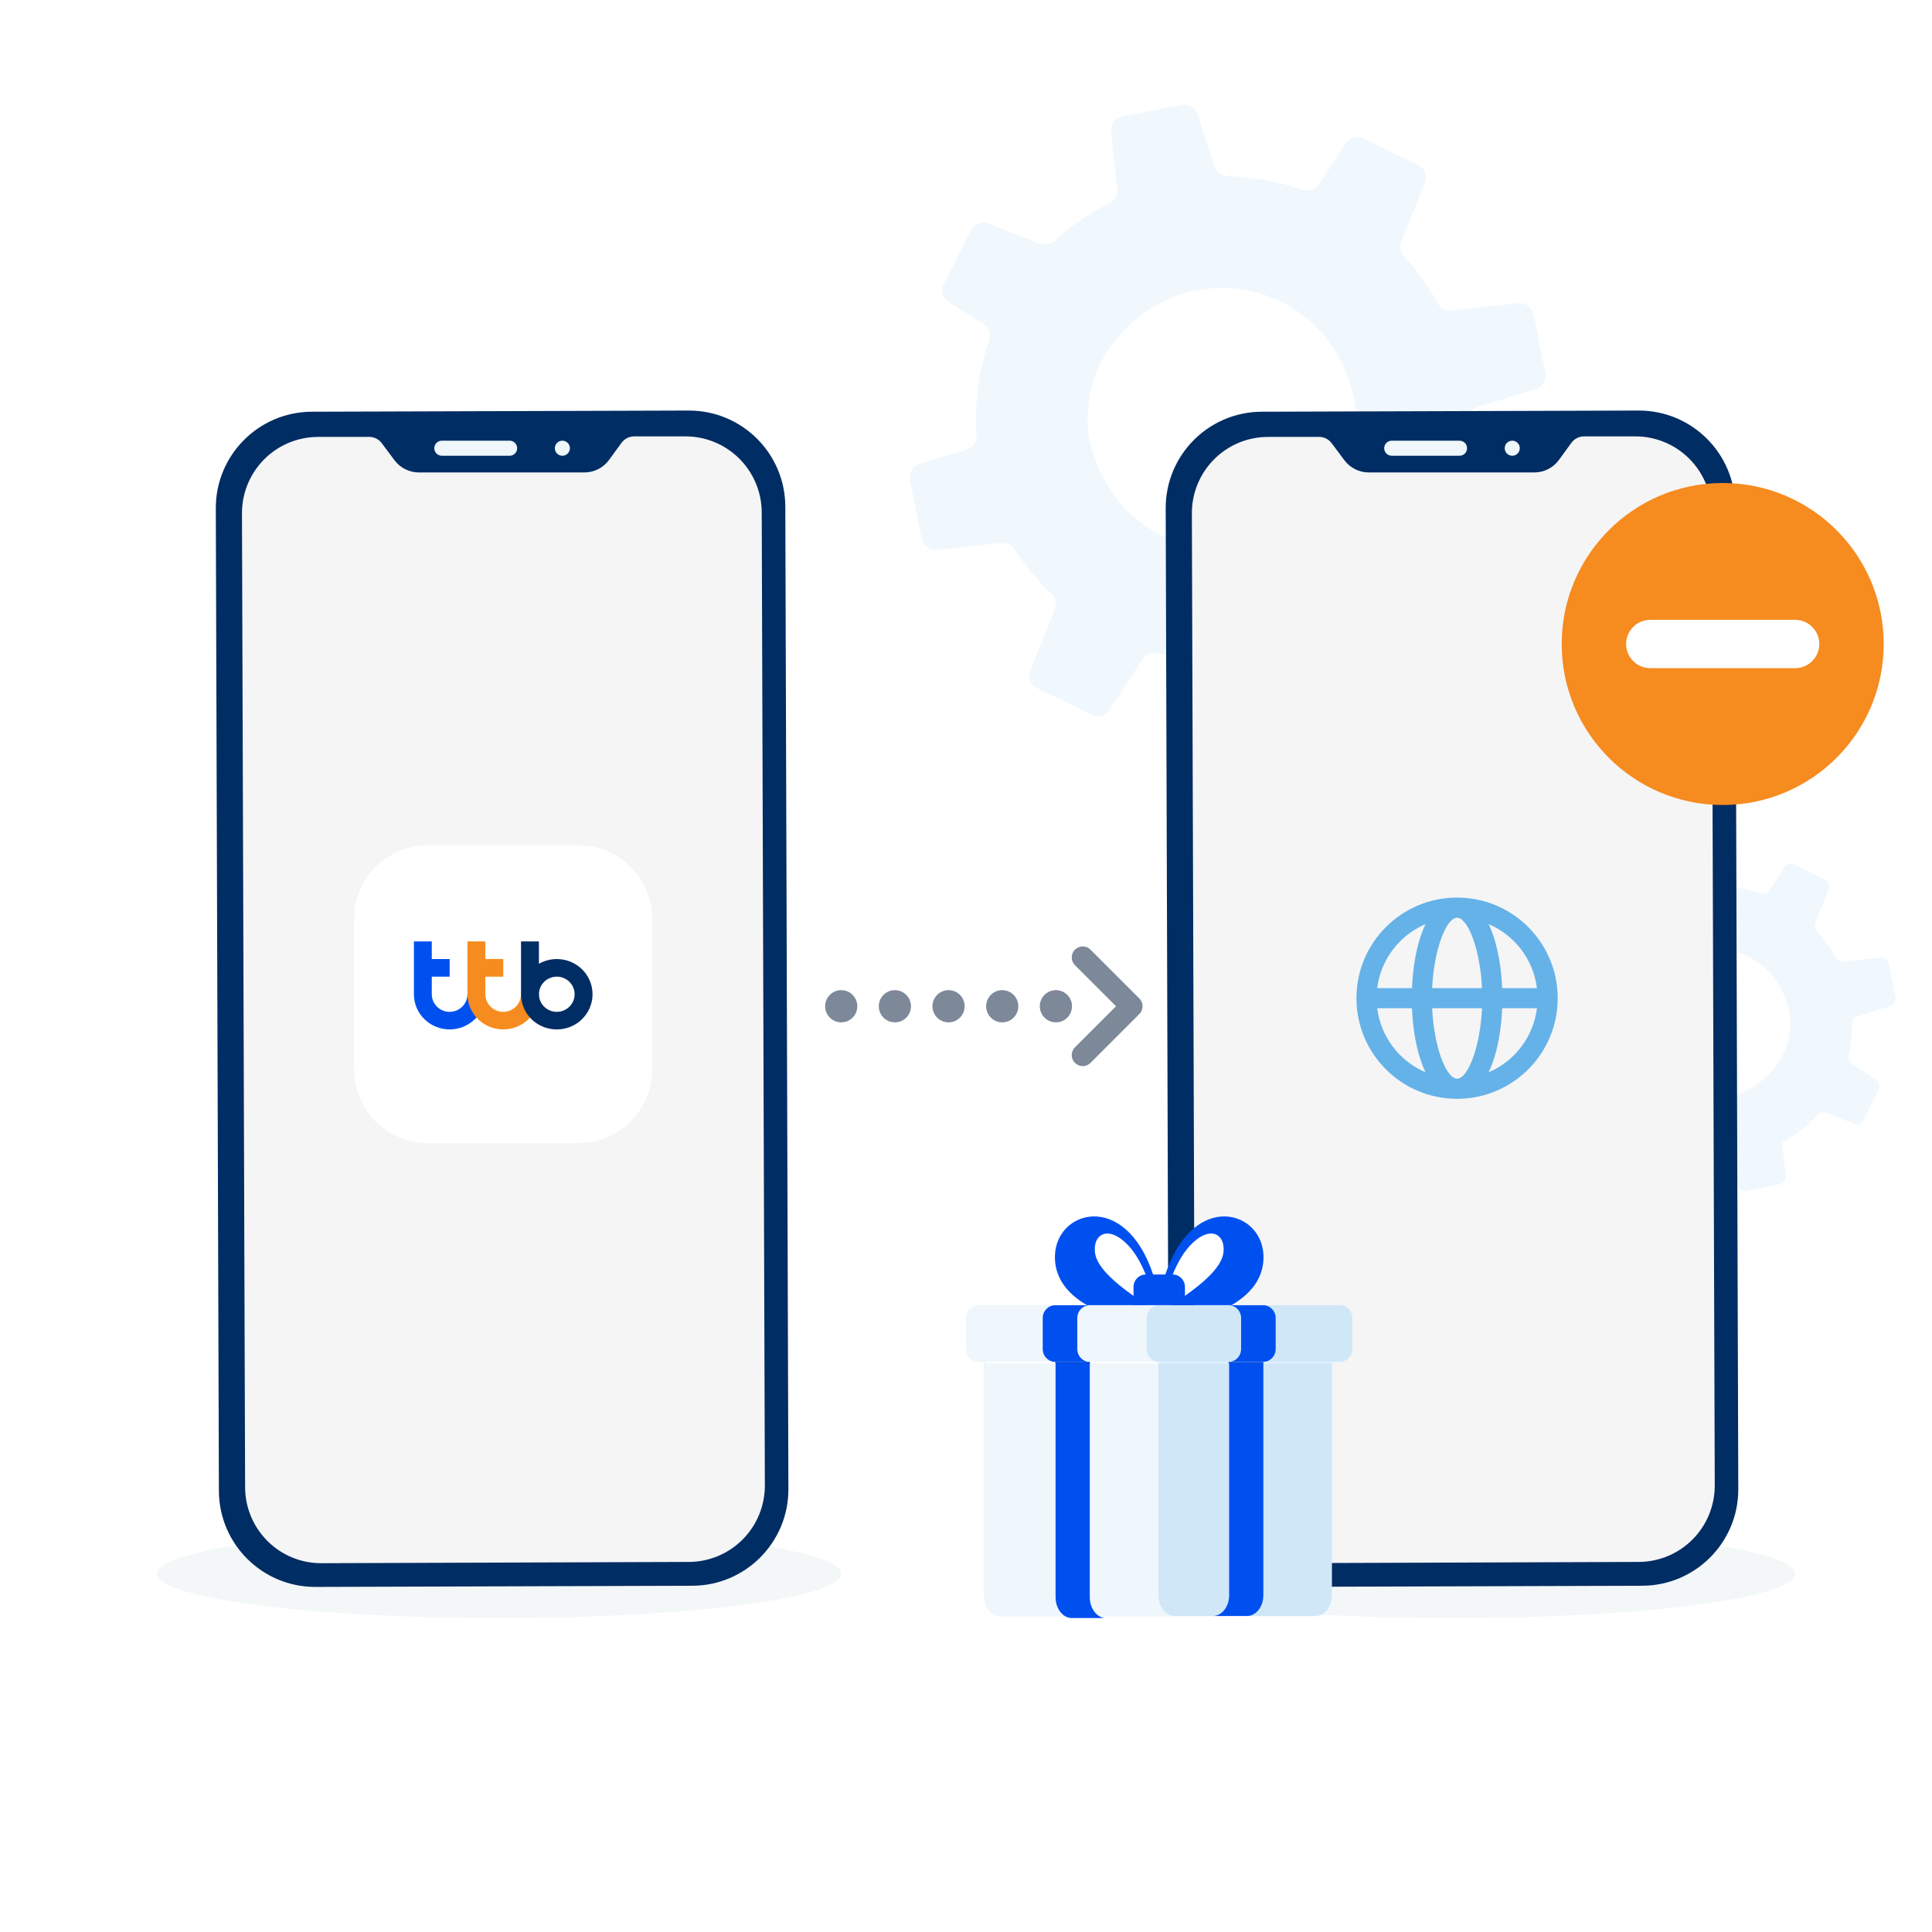 <svg width="240" height="240" viewBox="0 0 240 240" fill="none" xmlns="http://www.w3.org/2000/svg">
<path opacity="0.1" d="M193.41 136.293L197.825 135.808C198.193 135.771 198.551 135.944 198.751 136.255C199.005 136.653 199.277 137.044 199.569 137.426C200.11 138.137 200.689 138.794 201.312 139.387C201.602 139.665 201.698 140.088 201.548 140.459L199.843 144.788C199.656 145.248 199.859 145.779 200.309 146.002L204.107 147.902C204.538 148.115 205.056 147.97 205.317 147.569L207.626 143.962C207.843 143.607 208.273 143.443 208.687 143.554C210.433 144.022 212.251 144.208 214.07 144.107C214.509 144.083 214.917 144.37 215.047 144.79L215.82 147.28C215.971 147.751 216.451 148.045 216.94 147.951L221.072 147.125C221.157 147.109 221.236 147.085 221.311 147.046C221.669 146.876 221.891 146.486 221.842 146.078L221.483 142.771L221.394 141.965C222.082 141.579 222.757 141.136 223.401 140.644C224.268 139.981 225.058 139.248 225.758 138.469C226.025 138.172 226.445 138.067 226.815 138.217L230.291 139.598C230.768 139.783 231.307 139.579 231.531 139.121L232.98 136.209L233.393 135.374C233.621 134.919 233.471 134.361 233.043 134.089L230.039 132.151C229.688 131.93 229.516 131.512 229.618 131.117C229.901 129.928 230.061 128.712 230.086 127.494C230.097 127.389 230.096 127.291 230.096 127.188C230.093 127.153 230.099 127.119 230.103 127.085C230.141 126.695 230.414 126.371 230.788 126.255L234.817 124.989C234.864 124.979 234.908 124.956 234.948 124.938C235.34 124.748 235.566 124.307 235.483 123.869L234.668 119.738C234.569 119.239 234.11 118.9 233.601 118.952L228.996 119.461C228.606 119.51 228.232 119.307 228.046 118.959C227.633 118.199 227.155 117.458 226.611 116.743C226.323 116.365 226.023 116.002 225.71 115.655C225.458 115.371 225.384 114.969 225.525 114.617L227.162 110.456C227.344 109.999 227.145 109.473 226.702 109.25L222.942 107.376C222.489 107.149 221.937 107.296 221.656 107.73L219.828 110.583C219.583 110.966 219.115 111.128 218.689 110.984C217.017 110.398 215.266 110.082 213.498 110.034C213.08 110.029 212.709 109.75 212.584 109.345L211.447 105.703C211.295 105.215 210.799 104.922 210.298 105.018L206.192 105.83C205.698 105.927 205.363 106.391 205.421 106.884L205.439 107.078L205.857 110.92C205.902 111.332 205.691 111.719 205.323 111.909L205.32 111.911C204.439 112.365 203.586 112.901 202.769 113.526C202.333 113.859 201.923 114.21 201.525 114.576C201.252 114.833 200.857 114.908 200.509 114.772L196.98 113.37C196.497 113.176 195.947 113.39 195.719 113.851L193.857 117.604C193.804 117.711 193.776 117.825 193.761 117.934C193.723 118.293 193.887 118.662 194.202 118.867L196.606 120.409C196.899 120.601 197.068 120.936 197.053 121.277C197.048 121.366 197.033 121.457 197.003 121.547C196.265 123.7 195.967 125.976 196.117 128.25C196.149 128.636 195.934 128.996 195.6 129.172C195.552 129.197 195.501 129.218 195.446 129.235L192.183 130.257C191.71 130.405 191.425 130.886 191.517 131.377L191.535 131.473L192.326 135.501C192.431 136.007 192.897 136.347 193.409 136.292L193.41 136.293ZM221.684 123.807C221.935 124.44 222.136 125.123 222.277 125.853C222.543 127.244 222.256 129.439 221.626 130.709C221.559 130.846 221.49 130.978 221.42 131.111C217.079 139.137 205.762 137.506 203.923 128.431C203.685 127.245 203.84 125.518 204.267 124.196C204.37 123.891 204.481 123.605 204.607 123.361C205.187 122.209 205.904 121.244 206.722 120.461C211.384 115.997 219.147 117.484 221.684 123.808V123.807Z" fill="#74B9EA"/>
<path opacity="0.1" d="M116.429 68.309L124.357 67.451C125.017 67.386 125.659 67.691 126.018 68.241C126.475 68.945 126.963 69.636 127.487 70.311C128.458 71.568 129.498 72.729 130.616 73.777C131.138 74.269 131.31 75.015 131.041 75.672L127.979 83.323C127.644 84.136 128.008 85.074 128.817 85.469L135.636 88.826C136.409 89.204 137.339 88.948 137.808 88.238L141.954 81.864C142.344 81.236 143.116 80.945 143.859 81.143C146.993 81.97 150.258 82.299 153.523 82.12C154.312 82.077 155.044 82.585 155.278 83.326L156.665 87.727C156.936 88.56 157.798 89.079 158.676 88.913L166.095 87.453C166.247 87.425 166.39 87.382 166.524 87.314C167.167 87.014 167.566 86.324 167.478 85.603L166.834 79.757L166.673 78.333C167.909 77.651 169.12 76.869 170.277 75.999C171.834 74.827 173.252 73.532 174.508 72.155C174.988 71.63 175.741 71.443 176.406 71.709L182.648 74.15C183.504 74.478 184.471 74.117 184.874 73.306L187.475 68.161L188.217 66.684C188.626 65.88 188.357 64.894 187.589 64.413L182.195 60.988C181.565 60.597 181.256 59.859 181.439 59.16C181.948 57.059 182.235 54.91 182.28 52.758C182.299 52.571 182.297 52.399 182.297 52.215C182.293 52.154 182.302 52.093 182.31 52.033C182.379 51.344 182.868 50.772 183.541 50.568L190.774 48.33C190.857 48.311 190.938 48.272 191.01 48.239C191.713 47.903 192.118 47.124 191.969 46.35L190.507 39.048C190.329 38.167 189.504 37.567 188.59 37.66L180.322 38.56C179.622 38.645 178.95 38.286 178.617 37.671C177.875 36.328 177.017 35.019 176.041 33.756C175.524 33.087 174.984 32.445 174.423 31.831C173.97 31.33 173.837 30.62 174.09 29.997L177.03 22.643C177.356 21.835 176.999 20.905 176.203 20.511L169.453 17.2C168.639 16.799 167.648 17.058 167.144 17.825L163.862 22.867C163.421 23.544 162.582 23.83 161.816 23.576C158.815 22.54 155.67 21.982 152.496 21.896C151.747 21.889 151.08 21.395 150.856 20.679L148.815 14.243C148.541 13.38 147.65 12.863 146.751 13.032L139.378 14.468C138.492 14.639 137.89 15.459 137.994 16.33L138.028 16.672L138.777 23.463C138.857 24.191 138.479 24.875 137.819 25.211L137.813 25.215C136.232 26.017 134.7 26.964 133.232 28.07C132.451 28.658 131.714 29.278 130.999 29.924C130.509 30.38 129.801 30.513 129.176 30.271L122.839 27.793C121.973 27.451 120.984 27.829 120.576 28.644L117.232 35.277C117.138 35.467 117.086 35.667 117.059 35.86C116.992 36.495 117.287 37.148 117.852 37.51L122.168 40.234C122.694 40.574 122.996 41.166 122.971 41.768C122.961 41.926 122.934 42.087 122.881 42.245C121.555 46.052 121.019 50.074 121.29 54.094C121.346 54.775 120.962 55.411 120.361 55.722C120.274 55.767 120.183 55.803 120.085 55.833L114.226 57.641C113.377 57.901 112.865 58.752 113.031 59.62L113.063 59.789L114.483 66.908C114.672 67.803 115.508 68.404 116.428 68.306L116.429 68.309ZM167.194 46.24C167.644 47.359 168.006 48.566 168.26 49.856C168.737 52.315 168.221 56.194 167.09 58.439C166.97 58.681 166.845 58.915 166.72 59.149C158.926 73.335 138.608 70.452 135.306 54.413C134.878 52.316 135.157 49.265 135.922 46.928C136.108 46.388 136.307 45.882 136.533 45.452C137.574 43.416 138.862 41.711 140.33 40.326C148.701 32.437 162.639 35.065 167.194 46.241V46.24Z" fill="#74B9EA"/>
<path d="M104.5 195.5C104.5 198.538 85.472 201 62 201C38.528 201 19.5 198.538 19.5 195.5C19.5 192.462 38.528 190 62 190C85.472 190 104.5 192.462 104.5 195.5Z" fill="#F3F7F8"/>
<path d="M223 195.5C223 198.538 203.972 201 180.5 201C157.028 201 138 198.538 138 195.5C138 192.462 157.028 190 180.5 190C203.972 190 223 192.462 223 195.5Z" fill="#F3F7F8"/>
<path fill-rule="evenodd" clip-rule="evenodd" d="M85.552 51C92.158 50.982 97.53 56.317 97.554 62.923L97.937 184.986C97.955 191.591 92.62 196.963 86.014 196.988L39.193 197.133C32.588 197.152 27.216 191.816 27.192 185.211L26.809 63.147C26.79 56.542 32.126 51.17 38.731 51.146L85.552 51Z" fill="#002D63"/>
<path d="M39.49 54.27H45.81C46.46 54.252 47.074 54.562 47.451 55.09L49.013 57.181C49.73 58.135 50.854 58.694 52.045 58.688H72.603C73.8 58.688 74.924 58.123 75.635 57.163L77.178 55.048C77.549 54.513 78.169 54.197 78.819 54.209H85.115C87.63 54.197 90.043 55.188 91.829 56.962C93.61 58.736 94.619 61.143 94.625 63.659L95.014 184.537C95.014 187.047 94.029 189.459 92.255 191.24C90.48 193.02 88.08 194.023 85.564 194.029L39.934 194.187C37.424 194.199 35.006 193.209 33.231 191.434C31.451 189.66 30.448 187.253 30.448 184.738L30.059 63.859C30.029 61.337 31.007 58.901 32.776 57.102C34.544 55.303 36.962 54.282 39.484 54.276L39.49 54.27Z" fill="#F5F5F6"/>
<path d="M53.95 55.679C53.95 55.163 54.369 54.744 54.886 54.744H63.309C63.825 54.744 64.245 55.163 64.245 55.679C64.245 56.196 63.825 56.615 63.309 56.615H54.886C54.369 56.615 53.95 56.196 53.95 55.679Z" fill="#EFF7FC"/>
<path d="M70.796 55.679C70.796 56.196 70.377 56.615 69.86 56.615C69.343 56.615 68.924 56.196 68.924 55.679C68.924 55.163 69.343 54.744 69.86 54.744C70.377 54.744 70.796 55.163 70.796 55.679Z" fill="#EFF7FC"/>
<g filter="url(#filter0_d_17492_16528)">
<path d="M71.872 104H53.129C48.087 104 44.001 108.087 44.001 113.128V131.872C44.001 136.913 48.087 141 53.129 141H71.872C76.913 141 81.001 136.913 81.001 131.872V113.128C81.001 108.087 76.913 104 71.872 104Z" fill="white"/>
</g>
<path fill-rule="evenodd" clip-rule="evenodd" d="M58.067 123.509C58.067 124.087 57.836 124.643 57.419 125.053C57.003 125.464 56.436 125.695 55.852 125.695C55.268 125.695 54.701 125.464 54.284 125.053C53.868 124.643 53.637 124.087 53.637 123.509V121.323H55.858V119.136H53.637V116.95H51.416V123.509C51.416 124.666 51.884 125.782 52.717 126.598C53.55 127.419 54.678 127.876 55.858 127.876C57.038 127.876 58.166 127.413 58.998 126.598C59.831 125.776 60.3 124.666 60.3 123.509H58.067Z" fill="#0050F0"/>
<path fill-rule="evenodd" clip-rule="evenodd" d="M64.725 123.509C64.725 124.088 64.493 124.643 64.077 125.054C63.66 125.464 63.093 125.696 62.509 125.696C61.925 125.696 61.358 125.464 60.942 125.054C60.525 124.643 60.294 124.088 60.294 123.509V121.323H62.515V119.137H60.294V116.95H58.073V123.509C58.073 124.666 58.541 125.782 59.374 126.598C60.207 127.419 61.335 127.876 62.515 127.876C63.695 127.876 64.823 127.414 65.656 126.598C66.489 125.777 66.957 124.666 66.957 123.509H64.725Z" fill="#F68B1F"/>
<path fill-rule="evenodd" clip-rule="evenodd" d="M69.166 125.696C68.576 125.696 68.015 125.464 67.599 125.054C67.182 124.643 66.951 124.088 66.951 123.509C66.951 122.931 67.182 122.376 67.599 121.965C68.015 121.554 68.582 121.323 69.166 121.323C69.75 121.323 70.317 121.554 70.734 121.965C71.15 122.376 71.381 122.931 71.381 123.509C71.381 124.088 71.15 124.643 70.734 125.054C70.317 125.464 69.75 125.696 69.166 125.696ZM69.166 119.137C68.385 119.137 67.622 119.339 66.945 119.721V116.95H64.724L64.725 123.509C64.725 124.377 64.984 125.221 65.47 125.939C65.956 126.656 66.65 127.217 67.466 127.547C68.275 127.876 69.172 127.963 70.034 127.795C70.896 127.628 71.688 127.211 72.307 126.598C72.926 125.985 73.348 125.21 73.522 124.36C73.695 123.509 73.603 122.63 73.267 121.832C72.931 121.034 72.365 120.351 71.63 119.871C70.901 119.391 70.04 119.137 69.166 119.137Z" fill="#002D63"/>
<path fill-rule="evenodd" clip-rule="evenodd" d="M203.551 51C210.157 50.982 215.529 56.317 215.553 62.923L215.936 184.986C215.954 191.591 210.619 196.963 204.013 196.988L157.192 197.133C150.587 197.152 145.215 191.816 145.19 185.211L144.808 63.147C144.789 56.542 150.125 51.17 156.73 51.146L203.551 51Z" fill="#002D63"/>
<path d="M157.489 54.27H163.809C164.459 54.252 165.073 54.562 165.45 55.09L167.012 57.181C167.729 58.135 168.853 58.694 170.044 58.688H190.602C191.799 58.688 192.923 58.123 193.634 57.163L195.177 55.048C195.548 54.513 196.168 54.197 196.818 54.209H203.114C205.629 54.197 208.042 55.188 209.828 56.962C211.609 58.736 212.618 61.143 212.624 63.659L213.013 184.537C213.013 187.047 212.028 189.459 210.254 191.24C208.479 193.02 206.079 194.023 203.563 194.029L157.933 194.187C155.423 194.199 153.005 193.209 151.23 191.434C149.45 189.66 148.447 187.253 148.447 184.738L148.058 63.859C148.028 61.337 149.006 58.901 150.775 57.102C152.543 55.303 154.962 54.282 157.483 54.276L157.489 54.27Z" fill="#F5F5F6"/>
<path d="M171.949 55.679C171.949 55.163 172.368 54.744 172.885 54.744H181.308C181.824 54.744 182.244 55.163 182.244 55.679C182.244 56.196 181.825 56.615 181.308 56.615H172.885C172.368 56.615 171.949 56.196 171.949 55.679Z" fill="#EFF7FC"/>
<path d="M188.795 55.679C188.795 56.196 188.376 56.615 187.859 56.615C187.342 56.615 186.923 56.196 186.923 55.679C186.923 55.163 187.342 54.744 187.859 54.744C188.376 54.744 188.795 55.163 188.795 55.679Z" fill="#EFF7FC"/>
<path fill-rule="evenodd" clip-rule="evenodd" d="M181.003 111.5C187.907 111.5 193.503 117.096 193.503 124C193.503 130.904 187.907 136.5 181.003 136.5C174.099 136.5 168.503 130.904 168.503 124C168.503 117.096 174.099 111.5 181.003 111.5ZM184.099 125.251H177.907C177.922 125.576 177.943 125.895 177.969 126.207L178.037 126.908C178.049 127.021 178.062 127.135 178.077 127.247L178.169 127.914C178.402 129.439 178.758 130.766 179.172 131.789L179.352 132.206C179.87 133.339 180.46 134 181.003 134C181.545 134 182.135 133.339 182.654 132.206L182.834 131.787C183.247 130.766 183.604 129.439 183.837 127.913L183.929 127.247L183.969 126.906L184.037 126.207C184.063 125.895 184.084 125.575 184.099 125.251ZM175.403 125.251H171.08C171.3 126.984 171.968 128.629 173.02 130.023C174.072 131.417 175.47 132.512 177.075 133.199C176.623 132.241 176.252 131.111 175.974 129.854L175.837 129.186C175.66 128.238 175.535 127.28 175.464 126.318L175.417 125.558C175.412 125.455 175.407 125.353 175.403 125.251ZM190.925 125.251L186.602 125.25L186.589 125.558L186.542 126.318C186.467 127.32 186.34 128.281 186.169 129.186L186.032 129.854C185.754 131.11 185.383 132.241 184.93 133.2C186.536 132.513 187.935 131.418 188.987 130.023C190.038 128.629 190.707 126.983 190.925 125.25V125.251ZM177.075 114.801L176.908 114.874C175.343 115.577 173.985 116.671 172.965 118.05C171.944 119.429 171.295 121.048 171.08 122.75H175.403L175.415 122.442L175.464 121.682C175.539 120.68 175.665 119.719 175.837 118.814L175.974 118.146C176.252 116.89 176.623 115.759 177.075 114.8V114.801ZM181.003 114L180.894 114.009C180.382 114.09 179.837 114.736 179.352 115.794L179.172 116.213C178.759 117.234 178.402 118.561 178.169 120.087L178.077 120.753L178.037 121.094L177.969 121.793C177.943 122.105 177.922 122.425 177.907 122.75H184.099C184.084 122.425 184.063 122.106 184.037 121.793L183.969 121.092C183.957 120.979 183.944 120.865 183.929 120.753L183.837 120.086C183.604 118.561 183.248 117.234 182.834 116.211L182.654 115.794C182.135 114.661 181.545 114 181.003 114ZM184.93 114.8L184.997 114.945C185.42 115.871 185.768 116.952 186.032 118.145L186.169 118.814C186.34 119.719 186.465 120.68 186.542 121.682L186.589 122.442L186.603 122.75H190.925C190.707 121.017 190.038 119.371 188.987 117.977C187.935 116.582 186.536 115.487 184.93 114.8Z" fill="#65B2E8"/>
<path d="M234 80C234 91.046 225.045 100 214 100C202.954 100 194 91.046 194 80C194 68.954 202.954 60 214 60C225.045 60 234 68.954 234 80Z" fill="#F68B1F"/>
<path d="M202 80C202 78.343 203.343 77 205 77H223C224.656 77 226 78.343 226 80C226 81.657 224.656 83 223 83H205C203.343 83 202 81.657 202 80Z" fill="white"/>
<path fill-rule="evenodd" clip-rule="evenodd" d="M122.191 166.769H165.298V198.206C165.298 199.627 164.384 200.796 163.258 200.796H124.23C123.111 200.796 122.191 199.635 122.191 198.206V166.769Z" fill="#EFF7FC"/>
<path fill-rule="evenodd" clip-rule="evenodd" d="M143.913 166.716H165.46V198.153C165.46 199.574 164.546 200.743 163.421 200.743H145.945C144.827 200.743 143.906 199.582 143.906 198.153V166.716H143.913Z" fill="#D0E7F8"/>
<path d="M165.516 166.893H122.476V169.35H165.516V166.893Z" fill="white"/>
<path d="M165.522 166.893H143.999V169.35H165.522V166.893Z" fill="#E4F4FF"/>
<path fill-rule="evenodd" clip-rule="evenodd" d="M131.126 166.973H135.377V198.41C135.377 199.831 136.28 201 137.391 201H133.141C132.035 201 131.126 199.839 131.126 198.41V166.973Z" fill="#0050F0"/>
<path d="M135.39 166.893H131.094V169.35H135.39V166.893Z" fill="#0047D5"/>
<path fill-rule="evenodd" clip-rule="evenodd" d="M156.938 166.973H152.688V198.174C152.688 199.584 151.784 200.744 150.673 200.744H154.924C156.029 200.744 156.938 199.592 156.938 198.174V166.973Z" fill="#0050F0"/>
<path d="M156.906 166.893H152.61V169.35H156.906V166.893Z" fill="#0047D5"/>
<path fill-rule="evenodd" clip-rule="evenodd" d="M121.564 162.135H166.436C167.298 162.135 168 162.852 168 163.731V167.582C168 168.462 167.298 169.179 166.436 169.179H121.564C120.702 169.179 120 168.462 120 167.582V163.731C120 162.852 120.702 162.135 121.564 162.135Z" fill="#EFF7FC"/>
<path fill-rule="evenodd" clip-rule="evenodd" d="M143.999 162.135H166.435C167.297 162.135 167.999 162.852 167.999 163.731V167.582C167.999 168.462 167.297 169.179 166.435 169.179H143.999C143.137 169.179 142.435 168.462 142.435 167.582V163.731C142.435 162.852 143.137 162.135 143.999 162.135Z" fill="#D0E7F8"/>
<path fill-rule="evenodd" clip-rule="evenodd" d="M131.094 162.135H135.39C134.528 162.135 133.826 162.852 133.826 163.731V167.583C133.826 168.462 134.528 169.179 135.39 169.179H131.094C130.232 169.179 129.53 168.462 129.53 167.583V163.731C129.53 162.852 130.232 162.135 131.094 162.135Z" fill="#0050F0"/>
<path fill-rule="evenodd" clip-rule="evenodd" d="M156.906 162.135H152.61C153.472 162.135 154.174 162.852 154.174 163.731V167.583C154.174 168.462 153.472 169.179 152.61 169.179H156.906C157.768 169.179 158.47 168.462 158.47 167.583V163.731C158.47 162.852 157.768 162.135 156.906 162.135Z" fill="#0050F0"/>
<path fill-rule="evenodd" clip-rule="evenodd" d="M143.612 162.133H135.02C132.269 160.53 130.955 158.412 131.05 155.923C131.274 150.078 140.44 147.739 143.612 159.565V162.133Z" fill="#0050F0"/>
<path fill-rule="evenodd" clip-rule="evenodd" d="M142.521 162.134C138.902 159.781 136.221 157.546 136.016 155.552C135.812 153.487 137.331 152.425 139.336 153.962C141.793 155.846 142.789 159.508 143.606 162.14H142.515L142.521 162.134Z" fill="white"/>
<path fill-rule="evenodd" clip-rule="evenodd" d="M144.391 162.133H152.982C155.733 160.53 157.048 158.412 156.952 155.923C156.729 150.078 147.563 147.739 144.391 159.565V162.133Z" fill="#0050F0"/>
<path fill-rule="evenodd" clip-rule="evenodd" d="M145.482 162.134C149.101 159.781 151.782 157.546 151.987 155.552C152.197 153.487 150.672 152.425 148.667 153.962C146.21 155.846 145.214 159.508 144.397 162.14H145.489L145.482 162.134Z" fill="white"/>
<path fill-rule="evenodd" clip-rule="evenodd" d="M140.81 162.133H147.199V159.872C147.199 159.019 146.516 158.321 145.68 158.321H142.329C141.493 158.321 140.81 159.019 140.81 159.872V162.133Z" fill="#0050F0"/>
<path d="M135.466 117.966C134.932 117.433 134.068 117.433 133.534 117.966C133.001 118.499 133.001 119.364 133.534 119.898L138.636 125L133.534 130.102C133.001 130.636 133.001 131.501 133.534 132.034C134.068 132.568 134.932 132.568 135.466 132.034L141.534 125.966C142.068 125.433 142.068 124.568 141.534 124.034L135.466 117.966Z" fill="#7D8999"/>
<path d="M104.5 127C105.605 127 106.5 126.105 106.5 125C106.5 123.896 105.605 123 104.5 123C103.395 123 102.5 123.896 102.5 125C102.5 126.105 103.395 127 104.5 127Z" fill="#7D8999"/>
<path d="M111.166 127C112.271 127 113.166 126.105 113.166 125C113.166 123.896 112.271 123 111.166 123C110.061 123 109.166 123.896 109.166 125C109.166 126.105 110.061 127 111.166 127Z" fill="#7D8999"/>
<path d="M119.832 125C119.832 126.105 118.937 127 117.832 127C116.727 127 115.832 126.105 115.832 125C115.832 123.896 116.727 123 117.832 123C118.937 123 119.832 123.896 119.832 125Z" fill="#7D8999"/>
<path d="M124.5 127C125.605 127 126.5 126.105 126.5 125C126.5 123.896 125.605 123 124.5 123C123.395 123 122.5 123.896 122.5 125C122.5 126.105 123.395 127 124.5 127Z" fill="#7D8999"/>
<path d="M133.168 125C133.168 126.105 132.273 127 131.168 127C130.063 127 129.168 126.105 129.168 125C129.168 123.896 130.063 123 131.168 123C132.273 123 133.168 123.896 133.168 125Z" fill="#7D8999"/>
<defs>
<filter id="filter0_d_17492_16528" x="42.001" y="103" width="41" height="41" filterUnits="userSpaceOnUse" color-interpolation-filters="sRGB">
<feFlood flood-opacity="0" result="BackgroundImageFix"/>
<feColorMatrix in="SourceAlpha" type="matrix" values="0 0 0 0 0 0 0 0 0 0 0 0 0 0 0 0 0 0 127 0" result="hardAlpha"/>
<feOffset dy="1"/>
<feGaussianBlur stdDeviation="1"/>
<feComposite in2="hardAlpha" operator="out"/>
<feColorMatrix type="matrix" values="0 0 0 0 0.919 0 0 0 0 0.919 0 0 0 0 0.919 0 0 0 1 0"/>
<feBlend mode="normal" in2="BackgroundImageFix" result="effect1_dropShadow_17492_16528"/>
<feBlend mode="normal" in="SourceGraphic" in2="effect1_dropShadow_17492_16528" result="shape"/>
</filter>
</defs>
</svg>
